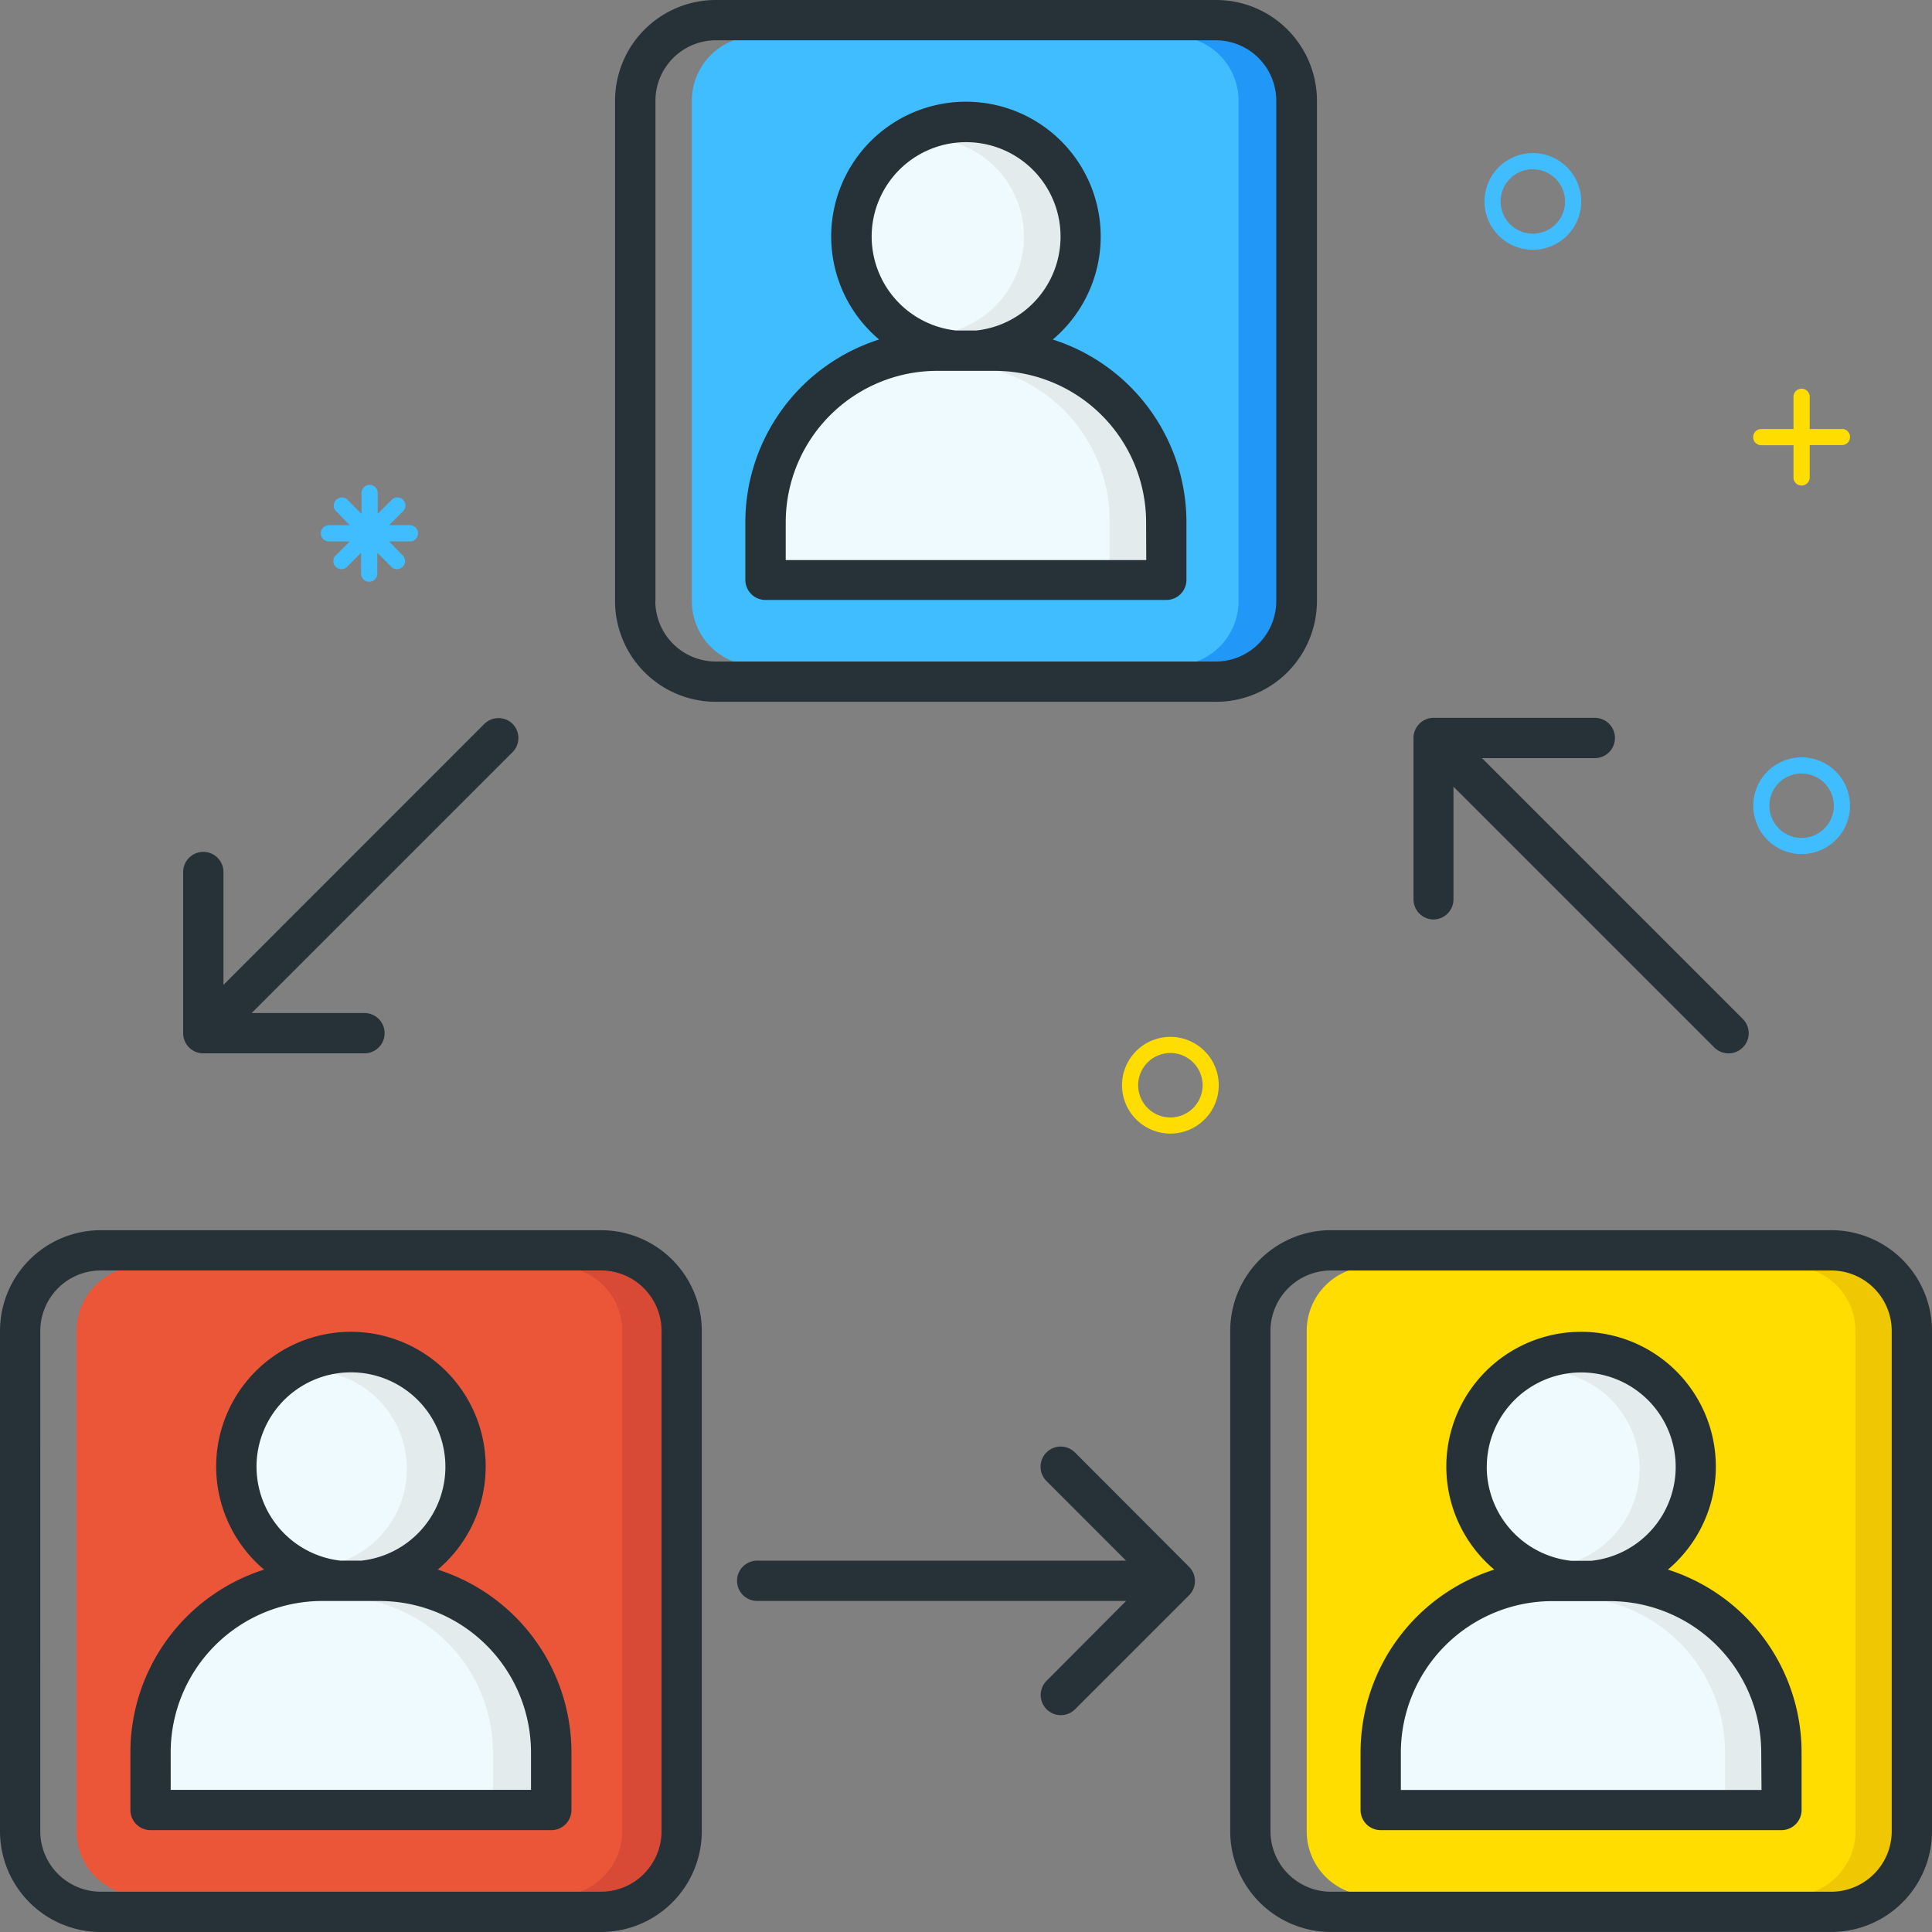 <svg xmlns="http://www.w3.org/2000/svg" width="71.472" height="71.472" viewBox="0 0 71.472 71.472">
  <rect x="0" y="0" width="71.472" height="71.472" fill="#808080" stroke="none"/>
  <g id="_2620504_employee_job_rotation_seeker_unemployee_icon" data-name="2620504_employee_job_rotation_seeker_unemployee_icon" transform="translate(-7.5 -7.5)">
    <path id="Path_4522" data-name="Path 4522" d="M115.763,14.385A2.385,2.385,0,0,0,113.378,12H96.385A2.385,2.385,0,0,0,94,14.385V32.9a2.385,2.385,0,0,0,2.385,2.385h16.993a2.385,2.385,0,0,0,2.385-2.385ZM101.006,23.1a4.835,4.835,0,1,1,6.231,0l-.206.173.256.08a6.922,6.922,0,0,1,4.841,6.618v2.132a.6.6,0,0,1-.6.6H96.722a.6.6,0,0,1-.6-.6V29.977a6.922,6.922,0,0,1,4.841-6.618l.256-.08Z" transform="translate(-60.906 -3.159)" fill="#40bdff"/>
    <path id="Path_4523" data-name="Path 4523" d="M119.023,31.9h.79a3.643,3.643,0,1,0-.79,0Z" transform="translate(-76.183 -12.025)" fill="#effafe"/>
    <path id="Path_4524" data-name="Path 4524" d="M105.13,58.754v1.535h13.633V58.754A5.76,5.76,0,0,0,113.012,53h-2.132a5.76,5.76,0,0,0-5.751,5.754Z" transform="translate(-68.712 -32.014)" fill="#effafe"/>
    <path id="Path_4525" data-name="Path 4525" d="M182.09,212.671v1.535h13.633v-1.535a5.76,5.76,0,0,0-5.751-5.751h-2.132A5.76,5.76,0,0,0,182.09,212.671Z" transform="translate(-122.916 -140.344)" fill="#effafe"/>
    <path id="Path_4526" data-name="Path 4526" d="M190.314,165.91h-17.02a2.385,2.385,0,0,0-2.385,2.385v18.51a2.385,2.385,0,0,0,2.385,2.385h17.02a2.385,2.385,0,0,0,2.385-2.385v-18.51A2.385,2.385,0,0,0,190.314,165.91Zm-14.092,7.411a4.835,4.835,0,0,1,9.671,0,4.893,4.893,0,0,1-1.926,3.876,6.936,6.936,0,0,1,5.1,6.7v2.132a.6.6,0,0,1-.6.6H173.647a.6.6,0,0,1-.6-.6V183.9a6.93,6.93,0,0,1,5.1-6.7A4.884,4.884,0,0,1,176.222,173.321Z" transform="translate(-115.069 -111.56)" fill="#fd0"/>
    <path id="Path_4527" data-name="Path 4527" d="M195.983,185.807h.79a3.643,3.643,0,1,0-.79,0Z" transform="translate(-130.387 -120.347)" fill="#effafe"/>
    <path id="Path_4528" data-name="Path 4528" d="M28.18,212.671v1.535H41.813v-1.535a5.76,5.76,0,0,0-5.751-5.751H33.931A5.76,5.76,0,0,0,28.18,212.671Z" transform="translate(-14.515 -140.344)" fill="#effafe"/>
    <path id="Path_4529" data-name="Path 4529" d="M36.4,165.91H19.385A2.385,2.385,0,0,0,17,168.295v18.51a2.385,2.385,0,0,0,2.385,2.385H36.4a2.385,2.385,0,0,0,2.385-2.385v-18.51A2.385,2.385,0,0,0,36.4,165.91Zm-12.372,11.1a4.835,4.835,0,1,1,6.231,0l-.206.173.256.08a6.922,6.922,0,0,1,4.841,6.618v2.132a.6.6,0,0,1-.6.6H19.737a.6.6,0,0,1-.6-.6v-2.132a6.922,6.922,0,0,1,4.841-6.621l.256-.08Z" transform="translate(-6.668 -111.56)" fill="#eb5639"/>
    <path id="Path_4530" data-name="Path 4530" d="M42.073,185.807h.79a3.643,3.643,0,1,0-.79,0Z" transform="translate(-21.986 -120.347)" fill="#effafe"/>
    <path id="Path_4531" data-name="Path 4531" d="M51.111,206.92H49.62a5.76,5.76,0,0,1,5.751,5.751v1.535h1.491v-1.535A5.76,5.76,0,0,0,51.111,206.92Z" transform="translate(-29.636 -140.344)" fill="#e4ebed"/>
    <path id="Path_4532" data-name="Path 4532" d="M49.245,178.55a3.646,3.646,0,0,0-.745.077,3.643,3.643,0,0,1,0,7.131c.113.024.233.042.349.057h.79a3.643,3.643,0,0,0-.394-7.265Z" transform="translate(-28.845 -120.353)" fill="#e4ebed"/>
    <path id="Path_4533" data-name="Path 4533" d="M205.021,206.92H203.53a5.76,5.76,0,0,1,5.751,5.751v1.535h1.491v-1.535A5.76,5.76,0,0,0,205.021,206.92Z" transform="translate(-137.964 -140.344)" fill="#e4ebed"/>
    <path id="Path_4534" data-name="Path 4534" d="M203.245,178.55a3.646,3.646,0,0,0-.745.077,3.643,3.643,0,0,1,0,7.131c.113.024.233.042.349.057h.79a3.643,3.643,0,0,0-.393-7.265Z" transform="translate(-137.242 -120.353)" fill="#e4ebed"/>
    <path id="Path_4535" data-name="Path 4535" d="M128.061,53H126.57a5.76,5.76,0,0,1,5.754,5.754v1.535h1.491V58.754A5.76,5.76,0,0,0,128.061,53Z" transform="translate(-83.779 -32.014)" fill="#e4ebed"/>
    <path id="Path_4536" data-name="Path 4536" d="M126.245,24.64a3.646,3.646,0,0,0-.745.078,3.643,3.643,0,0,1,0,7.131c.113.024.233.042.349.057h.79a3.643,3.643,0,0,0-.394-7.265Z" transform="translate(-83.017 -12.03)" fill="#e4ebed"/>
    <path id="Path_4537" data-name="Path 4537" d="M155.491,12H154a2.385,2.385,0,0,1,2.385,2.385V32.9A2.385,2.385,0,0,1,154,35.28h1.491a2.385,2.385,0,0,0,2.385-2.385V14.385A2.385,2.385,0,0,0,155.491,12Z" transform="translate(-103.066 -3.159)" fill="#2197f7"/>
    <path id="Path_4538" data-name="Path 4538" d="M78.581,165.91H77.09a2.385,2.385,0,0,1,2.385,2.385v18.51a2.385,2.385,0,0,1-2.385,2.385h1.491a2.385,2.385,0,0,0,2.385-2.385v-18.51A2.385,2.385,0,0,0,78.581,165.91Z" transform="translate(-48.958 -111.56)" fill="#d84936"/>
    <path id="Path_4539" data-name="Path 4539" d="M232.491,165.91H231a2.385,2.385,0,0,1,2.385,2.385v18.51A2.385,2.385,0,0,1,231,189.19h1.491a2.385,2.385,0,0,0,2.385-2.385v-18.51A2.385,2.385,0,0,0,232.491,165.91Z" transform="translate(-157.245 -111.56)" fill="#efc803"/>
    <path id="Path_4540" data-name="Path 4540" d="M112,28.921a4.985,4.985,0,1,0-6.424,0,7.1,7.1,0,0,0-4.949,6.758v2.132a.745.745,0,0,0,.745.745H116.2a.745.745,0,0,0,.745-.745V35.679A7.1,7.1,0,0,0,112,28.921ZM105.3,25.114a3.494,3.494,0,1,1,3.876,3.473h-.76A3.5,3.5,0,0,1,105.3,25.114ZM115.458,37.08H102.121v-1.4a5.608,5.608,0,0,1,5.6-5.6h2.132a5.608,5.608,0,0,1,5.6,5.6Z" transform="translate(-65.554 -8.861)" fill="#263238"/>
    <path id="Path_4541" data-name="Path 4541" d="M110.416,29.737V11.226A3.729,3.729,0,0,0,106.675,7.5H88.191a3.729,3.729,0,0,0-3.741,3.726v18.51a3.729,3.729,0,0,0,3.741,3.726h18.483a3.729,3.729,0,0,0,3.741-3.726Zm-24.472,0V11.226a2.239,2.239,0,0,1,2.248-2.236h18.483a2.239,2.239,0,0,1,2.236,2.236v18.51a2.239,2.239,0,0,1-2.236,2.236H88.191a2.239,2.239,0,0,1-2.251-2.236Z" transform="translate(-54.197 0)" fill="#263238"/>
    <path id="Path_4542" data-name="Path 4542" d="M24.425,192.459H39.251a.745.745,0,0,0,.745-.745v-2.132a7.1,7.1,0,0,0-4.946-6.761,4.985,4.985,0,1,0-6.424,0,7.1,7.1,0,0,0-4.946,6.761v2.132A.745.745,0,0,0,24.425,192.459Zm3.92-13.442a3.494,3.494,0,1,1,3.876,3.473h-.763A3.5,3.5,0,0,1,28.346,179.017Zm-3.175,10.565a5.608,5.608,0,0,1,5.6-5.6H32.9a5.608,5.608,0,0,1,5.6,5.6v1.386H25.171Z" transform="translate(-11.356 -117.255)" fill="#263238"/>
    <path id="Path_4543" data-name="Path 4543" d="M11.226,187.373h18.51a3.729,3.729,0,0,0,3.726-3.726v-18.51a3.729,3.729,0,0,0-3.726-3.726H11.226A3.729,3.729,0,0,0,7.5,165.136v18.51A3.729,3.729,0,0,0,11.226,187.373ZM8.991,165.136a2.239,2.239,0,0,1,2.236-2.236h18.51a2.239,2.239,0,0,1,2.236,2.236v18.51a2.239,2.239,0,0,1-2.236,2.236H11.226a2.239,2.239,0,0,1-2.236-2.236Z" transform="translate(0 -108.401)" fill="#263238"/>
    <path id="Path_4544" data-name="Path 4544" d="M188.96,182.821a4.985,4.985,0,1,0-6.424,0,7.1,7.1,0,0,0-4.946,6.761v2.132a.745.745,0,0,0,.745.745h14.825a.745.745,0,0,0,.745-.745v-2.132A7.1,7.1,0,0,0,188.96,182.821Zm-6.7-3.8a3.494,3.494,0,1,1,3.876,3.473h-.76a3.5,3.5,0,0,1-3.118-3.473Zm10.163,11.952H179.081v-1.386a5.608,5.608,0,0,1,5.6-5.6h2.132a5.608,5.608,0,0,1,5.6,5.6Z" transform="translate(-119.758 -117.255)" fill="#263238"/>
    <path id="Path_4545" data-name="Path 4545" d="M183.647,161.41h-18.51a3.729,3.729,0,0,0-3.726,3.726v18.51a3.729,3.729,0,0,0,3.726,3.726h18.51a3.729,3.729,0,0,0,3.726-3.726v-18.51A3.729,3.729,0,0,0,183.647,161.41Zm2.236,22.237a2.239,2.239,0,0,1-2.236,2.236h-18.51a2.239,2.239,0,0,1-2.236-2.236v-18.51a2.239,2.239,0,0,1,2.236-2.236h18.51a2.239,2.239,0,0,1,2.236,2.236Z" transform="translate(-108.401 -108.401)" fill="#263238"/>
    <path id="Path_4546" data-name="Path 4546" d="M111.041,197.983a.745.745,0,0,0,1.055,0l4.215-4.215a.745.745,0,0,0,0-1.055l-4.218-4.227a.746.746,0,1,0-1.055,1.055l2.942,2.945H100.335a.745.745,0,0,0,0,1.491h13.648l-2.942,2.954A.745.745,0,0,0,111.041,197.983Z" transform="translate(-64.824 -127.252)" fill="#263238"/>
    <path id="Path_4547" data-name="Path 4547" d="M184.9,104.6a.745.745,0,0,0,.745-.745V99.686l9.65,9.65a.746.746,0,0,0,1.055-1.055l-9.65-9.65h4.174a.745.745,0,1,0,0-1.491h-5.962a.745.745,0,0,0-.745.745v5.962A.745.745,0,0,0,184.9,104.6Z" transform="translate(-124.376 -63.085)" fill="#263238"/>
    <path id="Path_4548" data-name="Path 4548" d="M42.423,97.394a.745.745,0,0,0-1.055,0l-9.647,9.65v-4.174a.745.745,0,1,0-1.491,0v5.962a.745.745,0,0,0,.745.745h5.962a.745.745,0,0,0,0-1.491H32.764l9.65-9.65A.745.745,0,0,0,42.423,97.394Z" transform="translate(-15.954 -63.11)" fill="#263238"/>
    <path id="Path_4549" data-name="Path 4549" d="M229.6,57.491h-1.192V56.3a.3.3,0,1,0-.6,0v1.192h-1.192a.3.3,0,0,0,0,.6h1.192v1.192a.3.3,0,1,0,.6,0V58.087H229.6a.3.3,0,0,0,0-.6Z" transform="translate(-153.96 -34.121)" fill="#fd0"/>
    <path id="Path_4550" data-name="Path 4550" d="M194.519,30.077a1.789,1.789,0,1,1,1.789-1.789A1.789,1.789,0,0,1,194.519,30.077Zm0-2.981a1.192,1.192,0,1,0,1.192,1.192A1.192,1.192,0,0,0,194.519,27.1Z" transform="translate(-130.313 -13.336)" fill="#40bdff"/>
    <path id="Path_4551" data-name="Path 4551" d="M149.289,140.457a1.789,1.789,0,1,1,1.789-1.789A1.789,1.789,0,0,1,149.289,140.457Zm0-2.981a1.192,1.192,0,1,0,1.192,1.192A1.192,1.192,0,0,0,149.289,137.476Z" transform="translate(-98.492 -91.021)" fill="#fd0"/>
    <path id="Path_4552" data-name="Path 4552" d="M228.109,105.577a1.789,1.789,0,1,1,1.789-1.789A1.789,1.789,0,0,1,228.109,105.577Zm0-2.981a1.192,1.192,0,1,0,1.192,1.192A1.192,1.192,0,0,0,228.109,102.6Z" transform="translate(-153.96 -66.482)" fill="#40bdff"/>
    <path id="Path_4553" data-name="Path 4553" d="M50.829,69.491h-.76l.546-.546a.3.3,0,0,0-.42-.42l-.546.546V68.3a.3.3,0,0,0-.6,0v.772l-.546-.546a.3.3,0,0,0-.42.42l.531.546h-.769a.3.3,0,1,0,0,.6h.772l-.549.546a.3.3,0,0,0,.42.42l.546-.546v.772a.3.3,0,1,0,.6,0v-.772l.546.546a.3.3,0,0,0,.42-.42l-.531-.546h.772a.3.3,0,0,0,0-.6Z" transform="translate(-28.176 -42.563)" fill="#40bdff"/>
  </g>
</svg>
